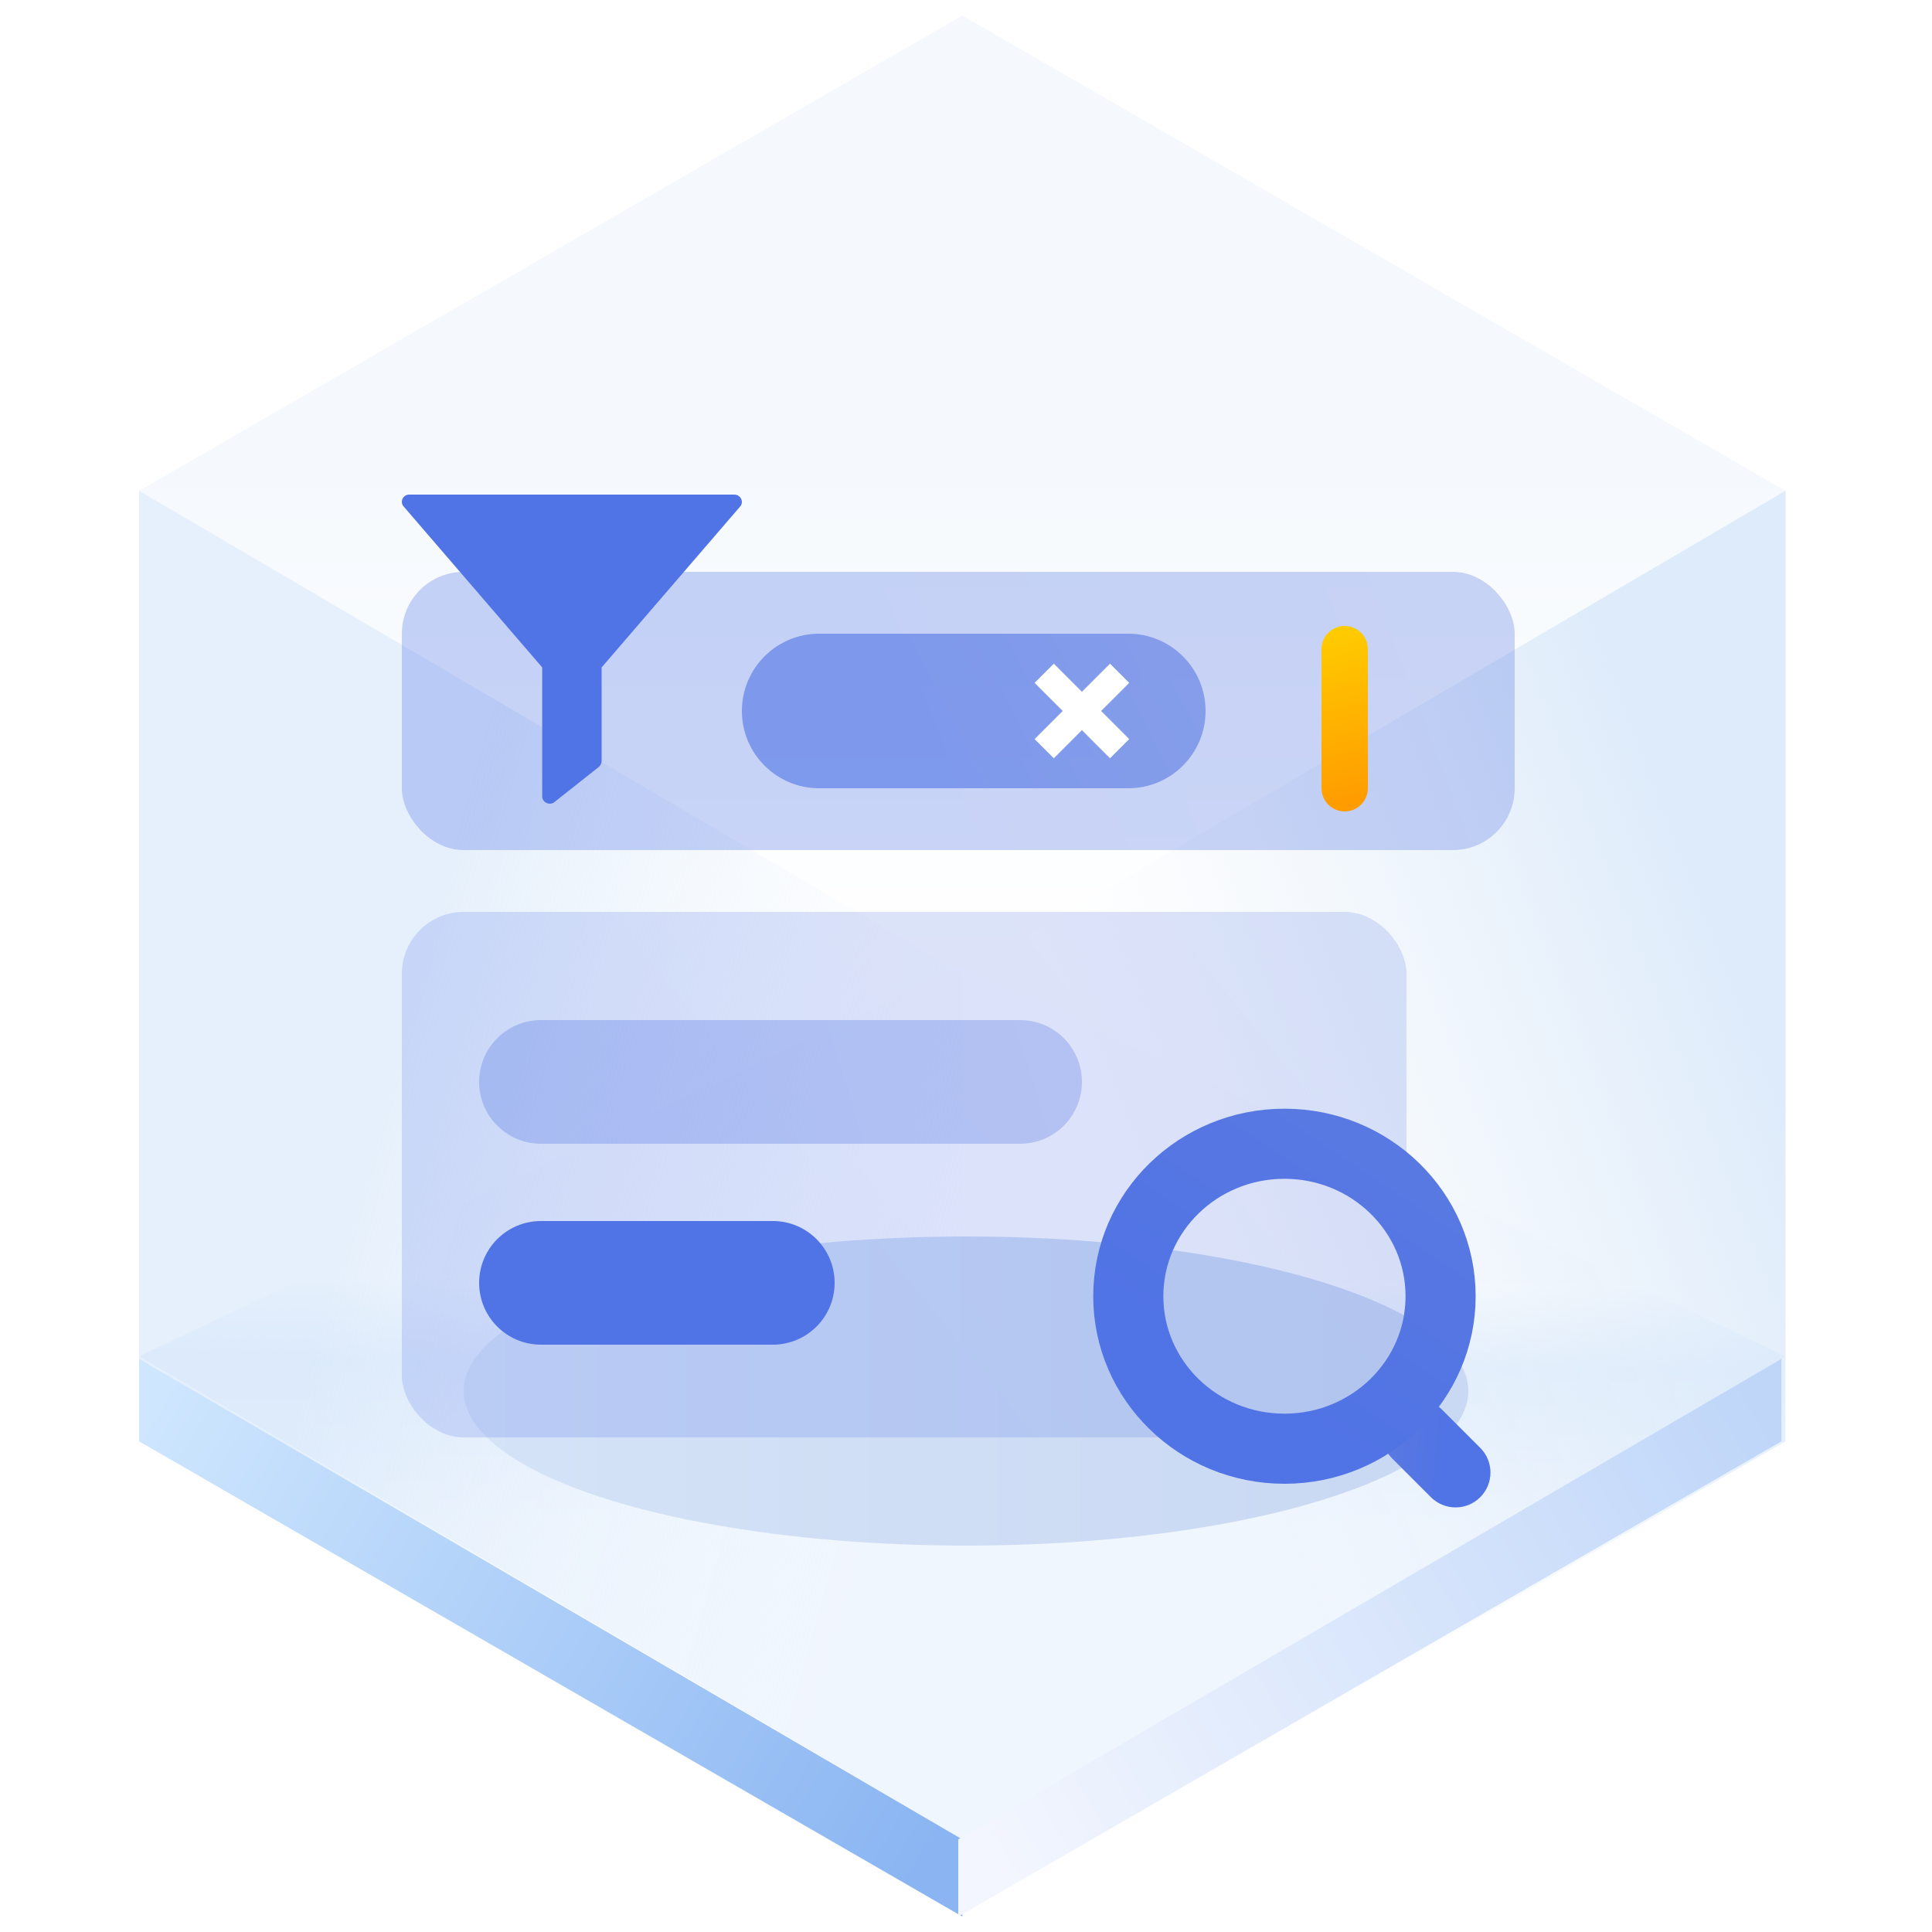<?xml version="1.0" encoding="UTF-8"?>
<svg width="125px" height="125px" viewBox="0 0 125 125" version="1.1" xmlns="http://www.w3.org/2000/svg" xmlns:xlink="http://www.w3.org/1999/xlink">
    <title>综合搜索 Searchbox</title>
    <defs>
        <linearGradient x1="50%" y1="45.969%" x2="50%" y2="100%" id="linearGradient-1">
            <stop stop-color="#ECF3FB" offset="0%"></stop>
            <stop stop-color="#FFFFFF" offset="100%"></stop>
        </linearGradient>
        <linearGradient x1="50.396%" y1="35.933%" x2="50%" y2="64.067%" id="linearGradient-2">
            <stop stop-color="#E3EFFD" stop-opacity="0.006" offset="0%"></stop>
            <stop stop-color="#E5F0FD" offset="34.06%"></stop>
            <stop stop-color="#F0F6FE" offset="100%"></stop>
        </linearGradient>
        <linearGradient x1="33.333%" y1="34.496%" x2="96.974%" y2="65.442%" id="linearGradient-3">
            <stop stop-color="#D5E6F9" offset="0%"></stop>
            <stop stop-color="#F7FBFF" stop-opacity="0" offset="100%"></stop>
        </linearGradient>
        <linearGradient x1="90.991%" y1="29.431%" x2="33.333%" y2="67.747%" id="linearGradient-4">
            <stop stop-color="#D5E6F9" offset="0%"></stop>
            <stop stop-color="#E7F0F9" stop-opacity="0" offset="100%"></stop>
        </linearGradient>
        <linearGradient x1="-5.803%" y1="27.05%" x2="103.63%" y2="71.133%" id="linearGradient-5">
            <stop stop-color="#CEE6FE" offset="0%"></stop>
            <stop stop-color="#8AB5F2" offset="100%"></stop>
        </linearGradient>
        <linearGradient x1="-5.803%" y1="27.05%" x2="103.63%" y2="71.133%" id="linearGradient-6">
            <stop stop-color="#BFD6F9" offset="0%"></stop>
            <stop stop-color="#F3F6FE" offset="100%"></stop>
        </linearGradient>
        <linearGradient x1="89.847%" y1="61.735%" x2="0%" y2="61.735%" id="linearGradient-7">
            <stop stop-color="#CAD9F3" offset="0%"></stop>
            <stop stop-color="#D5E3F7" offset="100%"></stop>
        </linearGradient>
        <filter x="-18.5%" y="-60.0%" width="136.9%" height="220.0%" filterUnits="objectBoundingBox" id="filter-8">
            <feGaussianBlur stdDeviation="4" in="SourceGraphic"></feGaussianBlur>
        </filter>
        <linearGradient x1="44.099%" y1="52.302%" x2="128.793%" y2="44.136%" id="linearGradient-9">
            <stop stop-color="#5073E5" offset="0%"></stop>
            <stop stop-color="#5E7CE0" offset="100%"></stop>
        </linearGradient>
        <linearGradient x1="44.099%" y1="60.079%" x2="128.793%" y2="24.329%" id="linearGradient-10">
            <stop stop-color="#5073E5" offset="0%"></stop>
            <stop stop-color="#5E7CE0" offset="100%"></stop>
        </linearGradient>
        <linearGradient x1="44.099%" y1="60.185%" x2="128.793%" y2="24.059%" id="linearGradient-11">
            <stop stop-color="#5073E5" offset="0%"></stop>
            <stop stop-color="#5E7CE0" offset="100%"></stop>
        </linearGradient>
        <linearGradient x1="44.099%" y1="60.185%" x2="128.793%" y2="24.059%" id="linearGradient-12">
            <stop stop-color="#5073E5" offset="0%"></stop>
            <stop stop-color="#5E7CE0" offset="100%"></stop>
        </linearGradient>
        <linearGradient x1="44.099%" y1="85.128%" x2="128.793%" y2="-39.469%" id="linearGradient-13">
            <stop stop-color="#5073E5" offset="0%"></stop>
            <stop stop-color="#5E7CE0" offset="100%"></stop>
        </linearGradient>
        <linearGradient x1="44.099%" y1="51.502%" x2="128.793%" y2="46.174%" id="linearGradient-14">
            <stop stop-color="#5073E5" offset="0%"></stop>
            <stop stop-color="#5E7CE0" offset="100%"></stop>
        </linearGradient>
        <linearGradient x1="44.099%" y1="54.093%" x2="128.793%" y2="39.575%" id="linearGradient-15">
            <stop stop-color="#5073E5" offset="0%"></stop>
            <stop stop-color="#5E7CE0" offset="100%"></stop>
        </linearGradient>
        <path d="M70.429,43 L70.428,45.571 L73,45.571 L73,46.429 L70.428,46.428 L70.429,49 L69.571,49 L69.571,46.428 L67,46.429 L67,45.571 L69.571,45.571 L69.571,43 L70.429,43 Z" id="path-16"></path>
        <filter x="-32.5%" y="-32.5%" width="165.0%" height="165.0%" filterUnits="objectBoundingBox" id="filter-17">
            <feMorphology radius="0.449" operator="dilate" in="SourceAlpha" result="shadowSpreadOuter1"></feMorphology>
            <feOffset dx="0" dy="0" in="shadowSpreadOuter1" result="shadowOffsetOuter1"></feOffset>
            <feGaussianBlur stdDeviation="0.5" in="shadowOffsetOuter1" result="shadowBlurOuter1"></feGaussianBlur>
            <feComposite in="shadowBlurOuter1" in2="SourceAlpha" operator="out" result="shadowBlurOuter1"></feComposite>
            <feColorMatrix values="0 0 0 0 0.233   0 0 0 0 0.362   0 0 0 0 0.79  0 0 0 1 0" type="matrix" in="shadowBlurOuter1"></feColorMatrix>
        </filter>
        <linearGradient x1="100%" y1="46.875%" x2="6.586%" y2="53.125%" id="linearGradient-18">
            <stop stop-color="#FFCC00" offset="0%"></stop>
            <stop stop-color="#FF9D00" offset="100%"></stop>
        </linearGradient>
    </defs>
    <g id="页面一" stroke="none" stroke-width="1" fill="none" fill-rule="evenodd">
        <g id="-TinyUI-Ng-组件总览-3" transform="translate(-696, -1159)">
            <g id="编组-25备份-13" transform="translate(598, 1126)">
                <g id="综合搜索-Searchbox" transform="translate(98, 33)">
                    <g id="编组">
                        <g transform="translate(9, 1)" id="多边形">
                            <polygon fill="url(#linearGradient-1)" opacity="0.546" points="53.261 0 106.521 30.75 53.261 62 0 30.75"></polygon>
                            <polygon fill="url(#linearGradient-2)" points="53.261 61.5 106.521 86.75 53.261 118 0 86.75"></polygon>
                            <polygon fill="url(#linearGradient-3)" opacity="0.601" points="53.261 62 53.261 123 7.39138783e-15 92.25 0 30.75"></polygon>
                            <polygon fill="url(#linearGradient-4)" opacity="0.791" points="53.261 62 106.521 30.75 106.521 92.25 53.261 123"></polygon>
                            <polygon fill="url(#linearGradient-5)" points="53.261 118.008 53.261 123 7.39138783e-15 92.25 0 86.916"></polygon>
                            <polygon fill="url(#linearGradient-6)" transform="translate(79.63, 104.958) scale(-1, 1) translate(-79.63, -104.958) " points="106.261 118.008 106.261 123 53 92.25 53 86.916"></polygon>
                        </g>
                        <ellipse id="椭圆形" fill="url(#linearGradient-7)" filter="url(#filter-8)" cx="62.5" cy="90" rx="32.5" ry="10"></ellipse>
                    </g>
                    <rect id="矩形" fill="url(#linearGradient-9)" opacity="0.304" x="26" y="37" width="72" height="18" rx="4"></rect>
                    <path d="M47.889,32.769 L38.925,43.181 L38.925,49.237 C38.925,49.377 38.853,49.517 38.757,49.61 L35.873,51.893 C35.561,52.149 35.08,51.916 35.08,51.52 L35.08,43.181 L26.116,32.769 C25.852,32.466 26.068,32 26.476,32 L47.505,32 C47.913,32 48.153,32.466 47.889,32.769 Z" id="路径" fill="#5073E5" fill-rule="nonzero"></path>
                    <rect id="矩形备份-6" fill="url(#linearGradient-10)" opacity="0.204" x="26" y="59" width="65" height="34" rx="4"></rect>
                    <g id="编组-13备份-2" transform="translate(73, 74)">
                        <path d="M18.138,18.04 L21.697,18.04 C22.787,18.04 23.67,18.924 23.67,20.014 C23.67,21.103 22.787,21.987 21.697,21.987 L18.138,21.987 C17.049,21.987 16.165,21.103 16.165,20.014 C16.165,18.924 17.049,18.04 18.138,18.04 Z" id="形状结合备份-20" stroke="url(#linearGradient-12)" stroke-width="0.567" fill="url(#linearGradient-11)" transform="translate(19.918, 20.014) rotate(-135) translate(-19.918, -20.014) "></path>
                        <ellipse id="椭圆形" stroke="url(#linearGradient-13)" stroke-width="4.536" cx="10.103" cy="9.866" rx="10.103" ry="9.866"></ellipse>
                    </g>
                    <path d="M35,66 L66,66 C68.209,66 70,67.791 70,70 C70,72.209 68.209,74 66,74 L35,74 C32.791,74 31,72.209 31,70 C31,67.791 32.791,66 35,66 Z" id="形状结合备份" fill="url(#linearGradient-14)" opacity="0.304"></path>
                    <path d="M35,79 L50,79 C52.209,79 54,80.791 54,83 C54,85.209 52.209,87 50,87 L35,87 C32.791,87 31,85.209 31,83 C31,80.791 32.791,79 35,79 Z" id="形状结合备份-17" fill="#5073E5"></path>
                    <path d="M53,41 L73,41 C75.761,41 78,43.239 78,46 C78,48.761 75.761,51 73,51 L53,51 C50.239,51 48,48.761 48,46 C48,43.239 50.239,41 53,41 Z" id="形状结合备份-24" fill="url(#linearGradient-15)" opacity="0.605"></path>
                    <g id="形状结合" fill-rule="nonzero" transform="translate(70, 46) rotate(-315) translate(-70, -46) ">
                        <use fill="black" fill-opacity="1" filter="url(#filter-17)" xlink:href="#path-16"></use>
                        <use stroke="#FFFFFF" stroke-width="0.899" fill="#FFFFFF" xlink:href="#path-16"></use>
                    </g>
                    <path d="M82.5,45 L91.5,45 C92.328,45 93,45.672 93,46.5 C93,47.328 92.328,48 91.5,48 L82.5,48 C81.672,48 81,47.328 81,46.5 C81,45.672 81.672,45 82.5,45 Z" id="形状结合备份-19" fill="url(#linearGradient-18)" transform="translate(87, 46.5) rotate(-90) translate(-87, -46.5) "></path>
                </g>
            </g>
        </g>
    </g>
</svg>